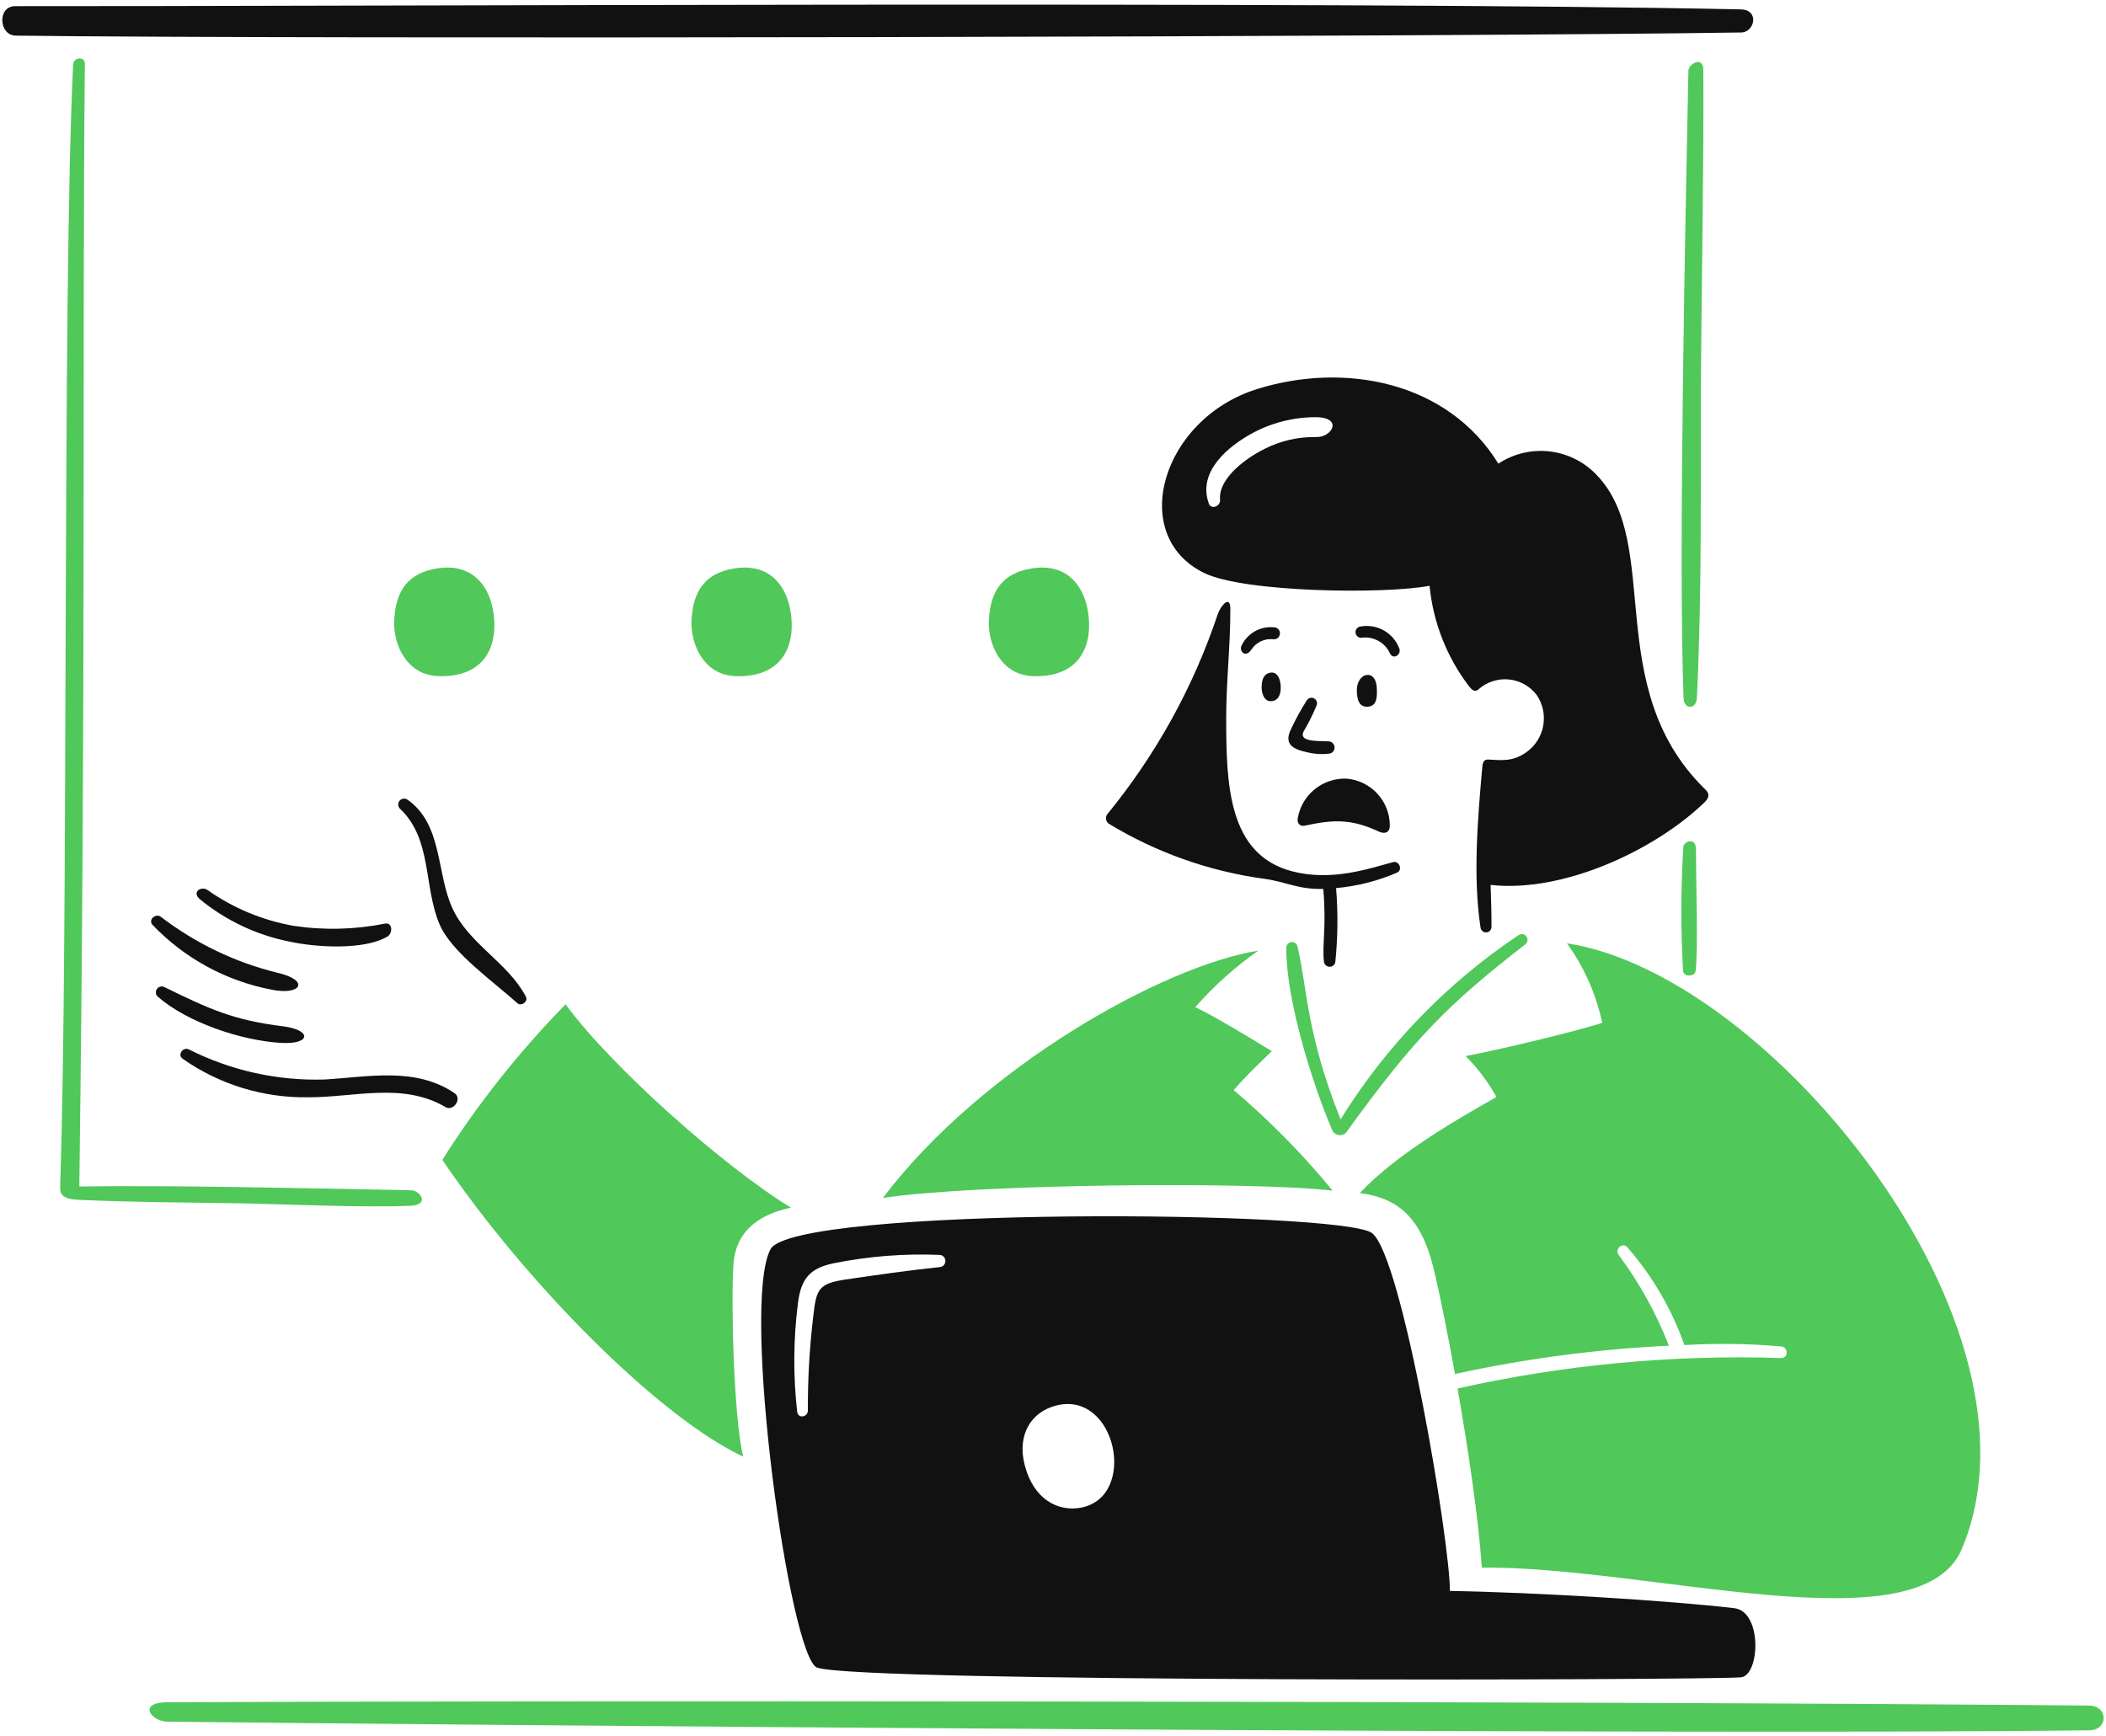 <svg width="171" height="141" viewBox="0 0 171 141" fill="none" xmlns="http://www.w3.org/2000/svg">
<g id="Group">
<path id="Vector" fill-rule="evenodd" clip-rule="evenodd" d="M141.385 2.637C118.606 2.996 24.755 3.191 1.28 2.893C-0.113 2.875 -0.219 0.5 1.224 0.5C25.422 0.53 109.073 0.068 141.339 0.762C142.892 0.794 142.47 2.62 141.385 2.637Z" fill="#111111"/>
<g id="Group 5">
<path id="Vector_2" fill-rule="evenodd" clip-rule="evenodd" d="M40.138 51.04C40.064 53.08 38.868 55.003 35.617 54.907C32.903 54.827 31.926 52.17 32.004 50.419C32.119 47.835 33.242 46.516 35.498 46.157C38.959 45.606 40.234 48.483 40.138 51.04Z" fill="#50C85A"/>
<path id="Vector_3" fill-rule="evenodd" clip-rule="evenodd" d="M64.28 51.04C64.207 53.08 63.01 55.003 59.76 54.907C57.045 54.827 56.069 52.17 56.147 50.419C56.261 47.835 57.385 46.516 59.64 46.157C63.102 45.606 64.376 48.483 64.28 51.04Z" fill="#50C85A"/>
<path id="Vector_4" fill-rule="evenodd" clip-rule="evenodd" d="M88.424 51.04C88.35 53.08 87.154 55.003 83.903 54.907C81.189 54.827 80.212 52.17 80.29 50.419C80.405 47.835 81.528 46.516 83.784 46.157C87.245 45.606 88.52 48.483 88.424 51.04Z" fill="#50C85A"/>
</g>
<path id="Vector_5" fill-rule="evenodd" clip-rule="evenodd" d="M113.432 70.863C111.861 71.542 110.191 71.965 108.486 72.117C108.649 74.121 108.628 76.136 108.421 78.135C108.399 78.243 108.339 78.34 108.252 78.408C108.165 78.476 108.057 78.511 107.947 78.507C107.837 78.503 107.731 78.46 107.65 78.386C107.568 78.312 107.515 78.211 107.501 78.102C107.337 76.734 107.719 75.253 107.444 72.184C105.397 72.24 104.438 71.605 102.64 71.361C98.168 70.751 93.871 69.225 90.015 66.881C89.9 66.793 89.825 66.664 89.805 66.521C89.785 66.378 89.822 66.233 89.909 66.117C93.865 61.286 96.908 55.773 98.887 49.85C99.121 49.181 99.895 48.281 99.899 49.434C99.908 52.388 99.563 55.34 99.563 58.298C99.563 63.667 99.706 69.411 104.937 70.76C108.145 71.585 111.13 70.539 113.115 70.008C113.587 69.878 113.937 70.619 113.432 70.863Z" fill="#111111"/>
<path id="Vector_6" fill-rule="evenodd" clip-rule="evenodd" d="M105.86 59.375C105.402 60.263 106.964 60.158 107.901 60.203C108.02 60.213 108.131 60.264 108.215 60.348C108.299 60.432 108.35 60.543 108.36 60.661C108.37 60.779 108.338 60.897 108.269 60.994C108.2 61.091 108.1 61.16 107.985 61.19C107.365 61.273 106.735 61.237 106.129 61.085C105.045 60.86 104.219 60.461 104.808 59.247C105.19 58.428 105.623 57.634 106.105 56.87C106.164 56.777 106.255 56.709 106.361 56.679C106.466 56.648 106.579 56.657 106.679 56.704C106.778 56.751 106.857 56.832 106.901 56.933C106.945 57.033 106.95 57.147 106.917 57.251C106.619 57.985 106.266 58.695 105.86 59.375Z" fill="#111111"/>
<path id="Vector_7" fill-rule="evenodd" clip-rule="evenodd" d="M111.797 55.955C111.808 56.517 111.85 57.368 111.022 57.39C110.355 57.408 110.168 56.819 110.171 56.03C110.175 54.61 111.763 54.215 111.797 55.955Z" fill="#111111"/>
<path id="Vector_8" fill-rule="evenodd" clip-rule="evenodd" d="M103.991 55.919C103.977 56.456 103.749 56.962 103.129 56.937C102.611 56.916 102.424 56.216 102.439 55.755C102.461 55.074 102.675 54.727 103.106 54.632C103.766 54.487 104.01 55.245 103.991 55.919Z" fill="#111111"/>
<path id="Vector_9" fill-rule="evenodd" clip-rule="evenodd" d="M103.392 51.911C103.045 51.871 102.694 51.928 102.379 52.077C102.063 52.226 101.795 52.46 101.605 52.753C101.126 53.461 100.613 52.88 100.795 52.459C101.029 51.949 101.42 51.527 101.911 51.255C102.403 50.983 102.968 50.876 103.525 50.949C103.649 50.97 103.761 51.039 103.835 51.141C103.91 51.243 103.942 51.37 103.925 51.495C103.907 51.62 103.842 51.733 103.743 51.811C103.643 51.888 103.517 51.924 103.392 51.911Z" fill="#111111"/>
<path id="Vector_10" fill-rule="evenodd" clip-rule="evenodd" d="M110.52 51.791C110.41 51.79 110.305 51.751 110.222 51.679C110.139 51.608 110.085 51.509 110.068 51.401C110.051 51.293 110.073 51.183 110.13 51.09C110.187 50.997 110.276 50.927 110.38 50.893C111.048 50.75 111.745 50.853 112.342 51.184C112.94 51.514 113.398 52.05 113.631 52.692C113.776 53.193 113.106 53.605 112.852 53.042C112.651 52.609 112.315 52.253 111.895 52.028C111.474 51.802 110.992 51.719 110.52 51.791Z" fill="#111111"/>
<path id="Vector_11" fill-rule="evenodd" clip-rule="evenodd" d="M105.385 66.374C105.558 65.463 106.053 64.645 106.778 64.068C107.504 63.491 108.412 63.194 109.339 63.23C110.304 63.309 111.203 63.753 111.855 64.47C112.506 65.187 112.861 66.124 112.848 67.093C112.843 67.543 112.496 67.781 111.953 67.526C109.682 66.463 108.208 66.559 105.932 67.051C105.563 67.131 105.27 66.852 105.385 66.374Z" fill="#111111"/>
<path id="Vector_12" fill-rule="evenodd" clip-rule="evenodd" d="M42.702 80.934C42.91 81.328 42.327 81.752 42.002 81.459C40.118 79.753 36.668 77.346 35.695 75.071C34.383 72.009 35.099 68.173 32.502 65.695C32.409 65.615 32.35 65.502 32.337 65.38C32.325 65.257 32.36 65.135 32.435 65.037C32.511 64.94 32.621 64.875 32.743 64.857C32.865 64.839 32.989 64.868 33.09 64.939C35.96 66.957 35.415 70.91 36.745 73.776C38.092 76.678 41.224 78.141 42.702 80.934Z" fill="#111111"/>
<path id="Vector_13" fill-rule="evenodd" clip-rule="evenodd" d="M23.507 76.463C20.829 75.932 18.325 74.747 16.218 73.012C15.542 72.417 16.352 71.936 16.845 72.27C18.941 73.75 21.34 74.747 23.868 75.188C26.336 75.553 28.848 75.488 31.293 74.997C31.896 74.916 31.883 75.798 31.468 76.047C29.582 77.18 25.624 76.93 23.507 76.463Z" fill="#111111"/>
<path id="Vector_14" fill-rule="evenodd" clip-rule="evenodd" d="M12.382 75.1C12.007 74.689 12.637 74.144 13.049 74.442C15.857 76.596 19.081 78.145 22.518 78.992C25.202 79.604 24.458 80.861 22.048 80.364C18.356 79.66 14.976 77.82 12.382 75.1Z" fill="#111111"/>
<path id="Vector_15" fill-rule="evenodd" clip-rule="evenodd" d="M22.811 84.688C19.622 84.504 15.205 83.034 12.811 80.935C12.727 80.859 12.673 80.754 12.659 80.641C12.645 80.528 12.672 80.414 12.735 80.319C12.797 80.224 12.892 80.154 13.002 80.123C13.111 80.092 13.228 80.1 13.332 80.148C16.971 81.931 18.912 82.837 22.979 83.342C25.339 83.636 25.27 84.831 22.811 84.688Z" fill="#111111"/>
<path id="Vector_16" fill-rule="evenodd" clip-rule="evenodd" d="M36.907 88.771C37.549 89.209 36.82 90.286 36.166 89.899C32.717 87.868 28.789 89.112 25.042 89.105C21.389 89.167 17.81 88.07 14.82 85.97C14.388 85.647 14.863 85.002 15.319 85.211C18.743 86.94 22.546 87.782 26.38 87.661C29.921 87.446 33.759 86.627 36.907 88.771Z" fill="#111111"/>
<path id="Vector_17" fill-rule="evenodd" clip-rule="evenodd" d="M169.653 140.508C134.631 140.934 34.915 140.056 13.616 139.808C12.244 139.792 11.155 138.243 13.576 138.233C40.964 138.092 128.867 138.125 169.602 138.501C171.206 138.511 171.21 140.489 169.653 140.508Z" fill="#50C85A"/>
<path id="Vector_18" fill-rule="evenodd" clip-rule="evenodd" d="M102.168 77.199C94.468 78.424 79.719 86.657 71.687 97.279C79.3 96.126 101.752 95.93 108.205 96.686C105.777 93.73 103.089 90.998 100.172 88.523C101.292 87.239 102.346 86.241 103.267 85.362C101.423 84.225 98.392 82.41 97.054 81.785C98.57 80.058 100.287 78.519 102.168 77.199Z" fill="#50C85A"/>
<path id="Vector_19" fill-rule="evenodd" clip-rule="evenodd" d="M119.003 85.757C119.99 86.741 120.833 87.86 121.504 89.082C118.805 90.629 113.57 93.526 110.41 96.883C113.427 97.279 115.397 98.743 116.447 103.183C116.899 105.088 117.522 108.145 118.14 111.575C123.856 110.326 129.667 109.558 135.512 109.279C134.486 106.652 133.115 104.175 131.435 101.911C131.075 101.434 131.743 100.829 132.141 101.292C134.171 103.621 135.741 106.313 136.769 109.226C139.387 109.071 142.013 109.109 144.626 109.337C145.221 109.405 145.228 110.294 144.612 110.28C135.788 109.992 126.964 110.823 118.35 112.754C119.229 117.77 120.057 123.374 120.317 127.298C133.879 127.166 155.882 133.868 159.292 125.784C166.929 107.679 143.734 79.104 127.231 76.603C128.624 78.531 129.599 80.728 130.095 83.055C128.287 83.682 121.375 85.328 119.003 85.757Z" fill="#50C85A"/>
<path id="Vector_20" fill-rule="evenodd" clip-rule="evenodd" d="M108.851 90.894C106.077 83.972 106.153 80.287 105.362 76.894C105.343 76.777 105.281 76.671 105.187 76.599C105.093 76.526 104.975 76.493 104.857 76.505C104.74 76.517 104.631 76.574 104.554 76.664C104.477 76.754 104.437 76.871 104.444 76.989C104.416 81.085 106.503 87.907 108.198 91.83C108.251 91.925 108.326 92.006 108.417 92.066C108.508 92.127 108.612 92.165 108.72 92.178C108.829 92.19 108.938 92.177 109.041 92.14C109.143 92.102 109.235 92.041 109.31 91.961C114.799 84.339 117.541 81.585 123.835 76.697C123.933 76.627 124 76.523 124.022 76.405C124.045 76.287 124.021 76.165 123.955 76.065C123.889 75.964 123.788 75.893 123.671 75.866C123.554 75.839 123.431 75.859 123.328 75.921C117.487 79.819 112.55 84.925 108.851 90.894Z" fill="#50C85A"/>
<path id="Vector_21" fill-rule="evenodd" clip-rule="evenodd" d="M64.225 98.07C58.827 94.778 49.675 86.68 45.923 81.557C42.153 85.403 38.798 89.636 35.916 94.186C42.746 104.259 53.563 115.125 60.341 118.282C59.554 114.924 59.353 105.641 59.554 102.678C59.754 99.716 61.987 98.531 64.225 98.07Z" fill="#50C85A"/>
<path id="Vector_22" fill-rule="evenodd" clip-rule="evenodd" d="M33.29 97.916C34.965 97.846 34.104 96.672 33.39 96.658C23.852 96.47 13.63 96.237 6.44 96.35C6.995 54.798 6.663 28.581 6.89 5.168C6.896 4.548 5.966 4.643 5.938 5.234C5.03 24.268 5.588 75.525 4.888 96.208C4.864 96.916 4.913 97.369 6.446 97.437C10.739 97.63 14.924 97.638 19.242 97.712C23.21 97.781 29.444 98.077 33.29 97.916Z" fill="#50C85A"/>
<path id="Vector_23" fill-rule="evenodd" clip-rule="evenodd" d="M137.78 56.675C138.201 48.144 138.07 39.499 138.108 30.95C138.131 25.896 138.361 12.326 138.304 5.667C138.294 4.514 137.105 5.171 137.093 5.754C136.863 17.062 136.267 45.296 136.699 56.687C136.736 57.646 137.737 57.632 137.78 56.675Z" fill="#50C85A"/>
<path id="Vector_24" fill-rule="evenodd" clip-rule="evenodd" d="M137.678 78.842C137.9 76.955 137.703 71.929 137.71 68.988C137.71 67.933 136.72 68.321 136.684 68.763C136.474 72.119 136.465 75.486 136.658 78.844C136.697 79.345 137.62 79.337 137.678 78.842Z" fill="#50C85A"/>
<path id="Vector_25" fill-rule="evenodd" clip-rule="evenodd" d="M140.816 130.593C135.593 129.98 124.762 129.309 117.729 129.193C117.729 125.155 113.867 102.068 111.409 100.137C109.055 98.287 64.402 97.942 62.558 101.449C60.135 106.066 64.14 134.666 66.352 135.421C69.951 136.646 138.355 136.442 141.34 136.209C142.9 136.09 143.122 130.861 140.816 130.593ZM76.342 102.891C73.749 103.162 71.267 103.521 68.681 103.9C66.442 104.228 66.283 104.697 66.04 106.846C65.732 109.398 65.584 111.966 65.597 114.537C65.597 115.083 64.802 115.227 64.729 114.651C64.394 111.702 64.417 108.723 64.796 105.779C65.046 103.847 65.758 102.979 67.683 102.586C70.529 102.011 73.435 101.783 76.336 101.907C76.454 101.924 76.562 101.983 76.64 102.073C76.718 102.163 76.761 102.277 76.762 102.396C76.763 102.515 76.721 102.631 76.644 102.722C76.567 102.812 76.46 102.873 76.342 102.891ZM87.775 122.429C85.924 122.779 83.92 121.778 83.198 118.955C82.57 116.505 83.723 114.656 85.758 114.136C90.632 112.89 92.412 121.543 87.775 122.429Z" fill="#111111"/>
<path id="Vector_26" fill-rule="evenodd" clip-rule="evenodd" d="M138.367 64.013C130.046 55.768 135.006 44.208 129.684 38.614C128.678 37.529 127.319 36.837 125.85 36.661C124.38 36.484 122.896 36.836 121.662 37.652C117.562 30.985 109.201 29.372 102.082 31.59C94.323 34.007 91.543 43.479 97.771 46.528C101.035 48.125 112.493 48.261 116.076 47.567C116.362 50.533 117.472 53.361 119.279 55.73C119.464 55.953 119.723 56.262 120.031 55.992C120.364 55.692 120.756 55.465 121.182 55.324C121.607 55.183 122.058 55.132 122.504 55.174C122.95 55.217 123.383 55.351 123.775 55.569C124.166 55.788 124.508 56.085 124.779 56.442C125.028 56.81 125.202 57.224 125.291 57.659C125.379 58.094 125.381 58.543 125.296 58.979C125.211 59.415 125.041 59.83 124.795 60.2C124.549 60.57 124.232 60.888 123.863 61.135C122.793 61.843 122.03 61.739 120.831 61.679C120.456 61.661 120.386 61.975 120.36 62.262C119.99 66.43 119.58 71.187 120.216 75.333C120.232 75.448 120.293 75.552 120.385 75.623C120.477 75.694 120.593 75.726 120.709 75.713C120.824 75.7 120.93 75.642 121.003 75.552C121.077 75.462 121.112 75.347 121.102 75.231C121.111 74.108 121.069 72.984 121.032 71.86C126.891 72.515 134.308 69.089 138.385 65.171C139.03 64.558 138.568 64.212 138.367 64.013ZM106.85 35.491C105.421 35.466 104.008 35.786 102.731 36.427C101.313 37.107 98.904 38.8 99.066 40.574C99.115 41.106 98.35 41.432 98.151 40.883C97.193 38.239 99.86 36.173 101.638 35.203C103.222 34.338 104.996 33.883 106.801 33.877C109.109 33.88 108.156 35.546 106.85 35.491Z" fill="#111111"/>
</g>
</svg>
